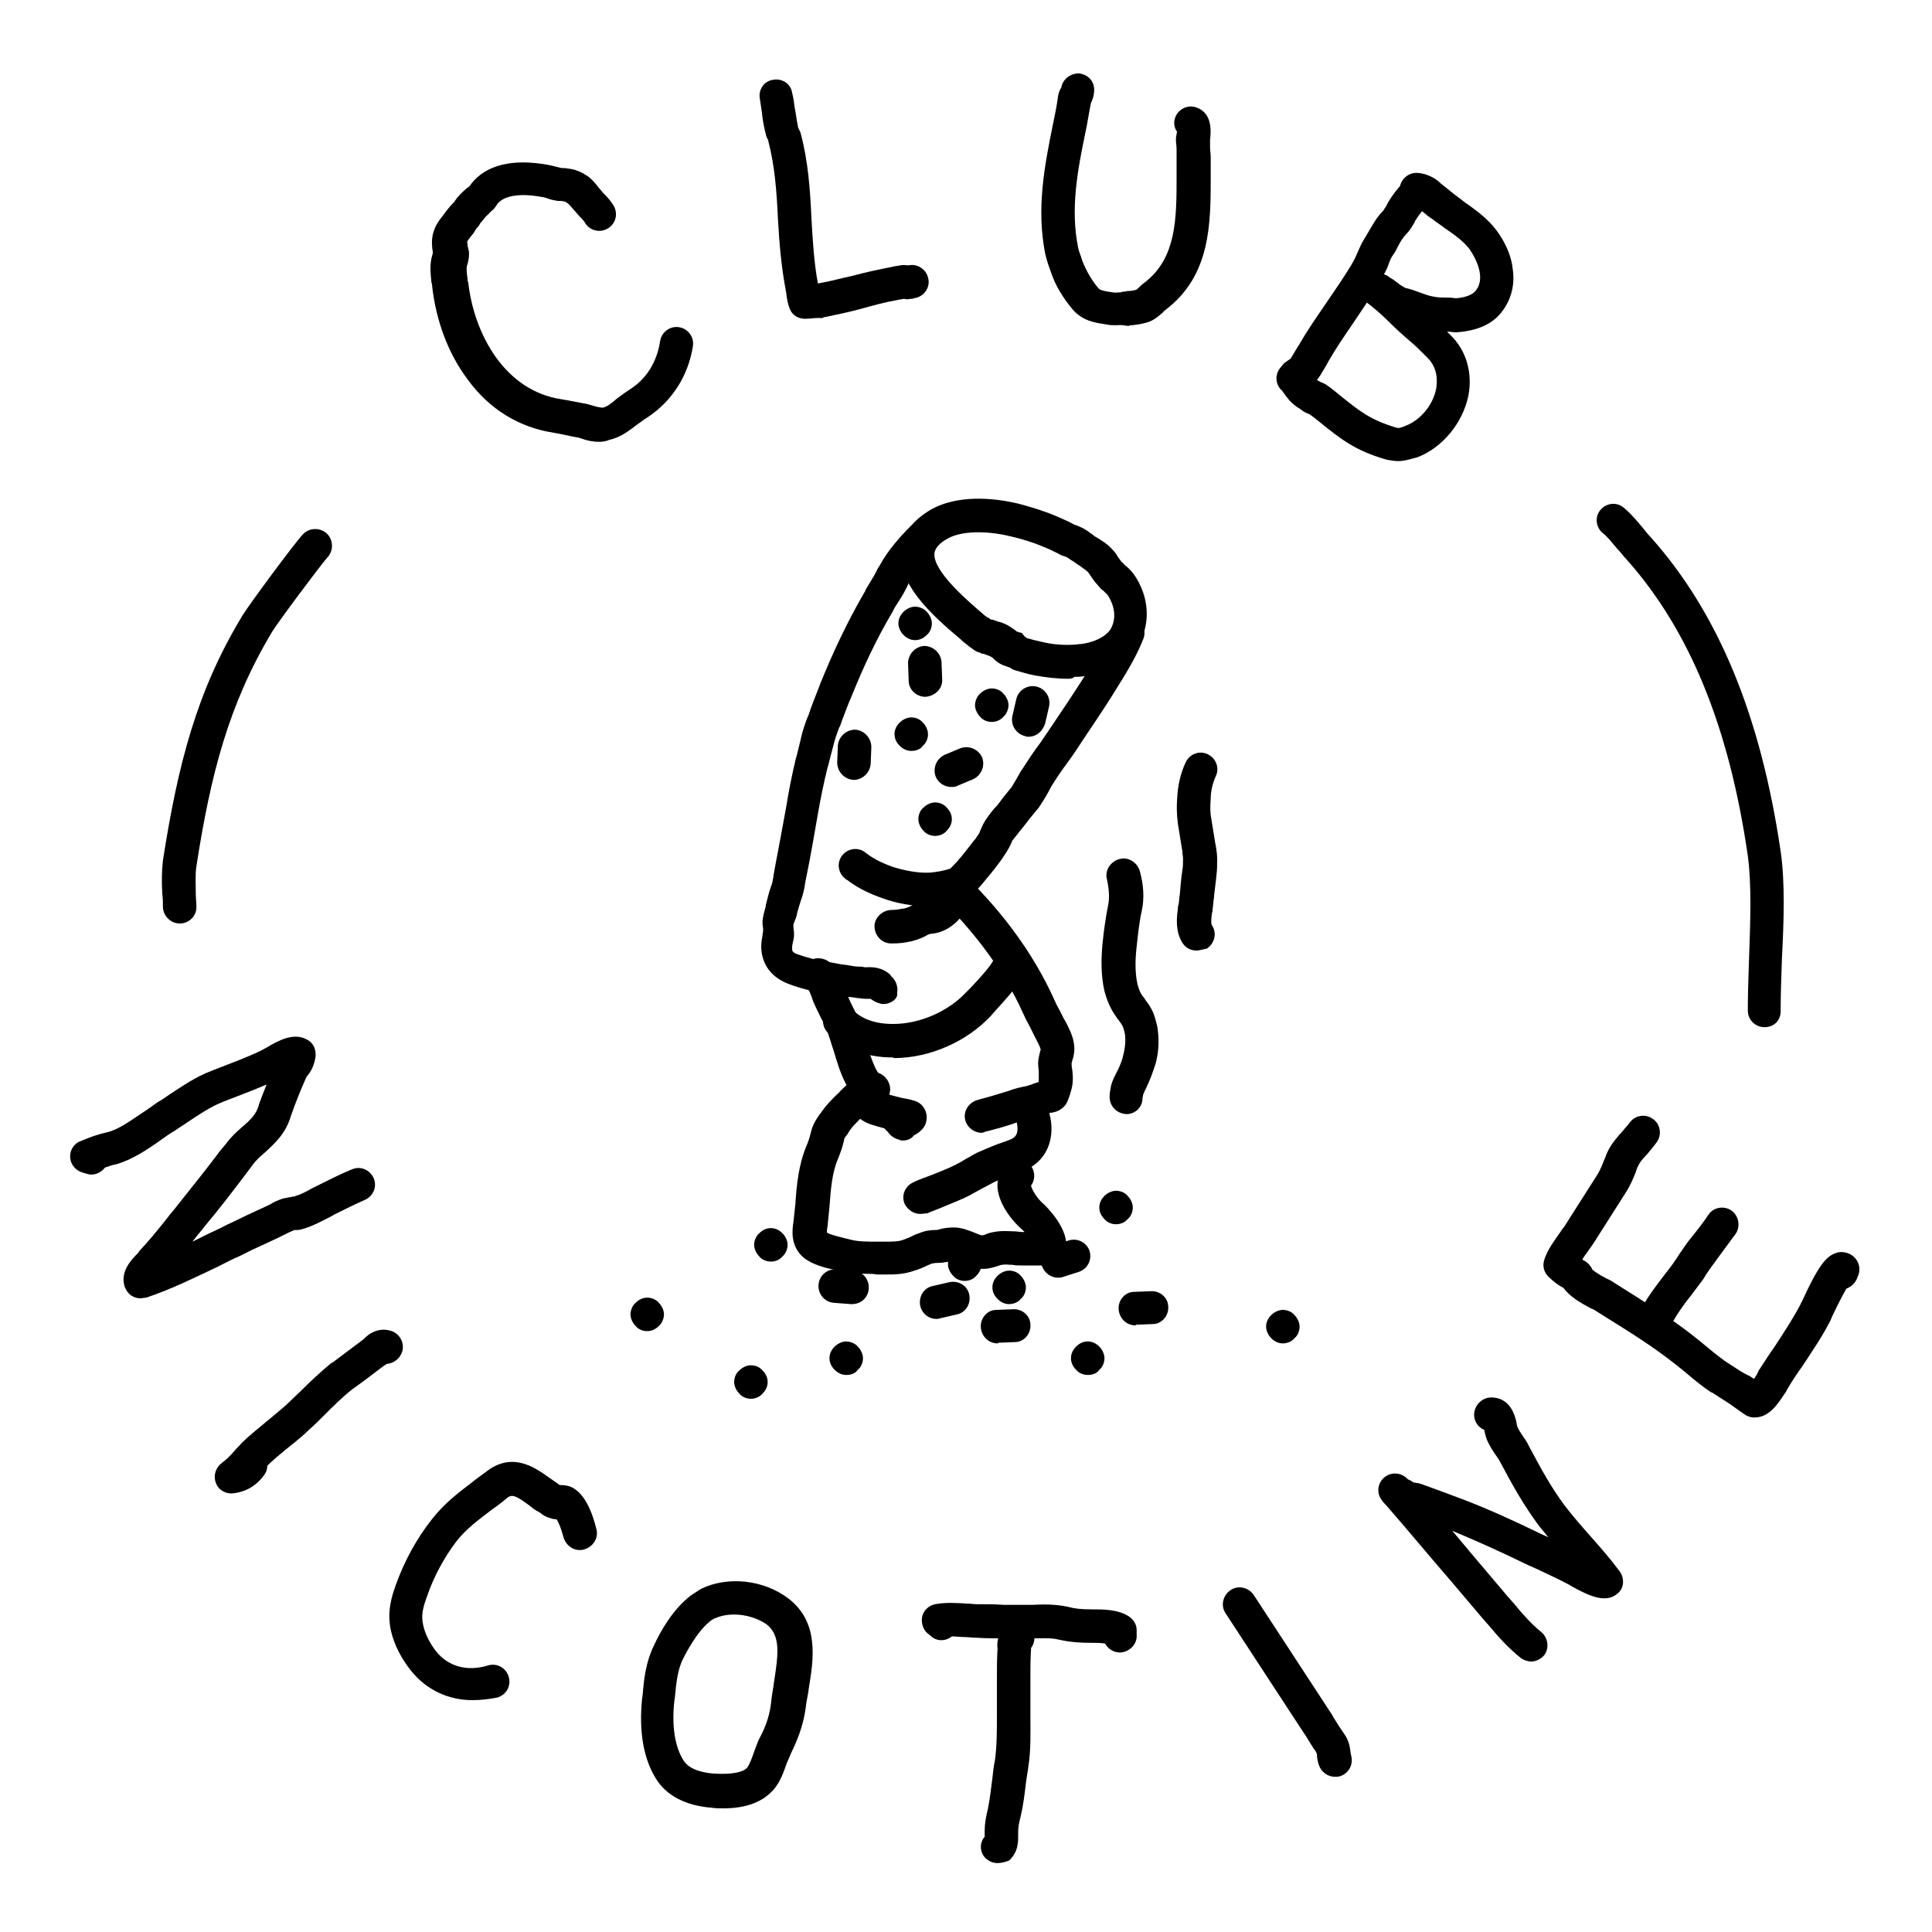 <svg version="1.1" id="ClubNicotine" xmlns="http://www.w3.org/2000/svg" xmlns:xlink="http://www.w3.org/1999/xlink" x="0px" y="0px" width="300px" height="300px" viewBox="-270 148.3 300 300" style="enable-background:new -270 148.3 300 300;" xml:space="preserve">
  <title><h1> <?php bloginfo( 'name' ); ?> </h1></title>
  <desc> <h2> <?php bloginfo( 'description' ); ?> </h2> </desc>
<g>
	<path class="st0" d="M-196.6,412.3c-3.8,0-7.2-1.6-9.6-4.6c-1.5-1.9-2.6-4-3.1-6.2c-0.6-2.8,0-5,0.8-7.2c1.3-3.6,3.2-7.1,5.5-10
		c2-2.6,4.3-4.3,6.4-5.9c0.6-0.5,1.3-1,2-1.5c4.1-3.3,7.7-0.7,9.8,0.8c0.4,0.3,0.9,0.6,1.3,0.9c0.1,0.1,0.3,0.2,0.4,0.3
		c0.4,0,1.1,0,1.8,0.3c1.7,0.8,3,2.9,3.9,6.5c0.4,1.4-0.5,2.8-1.9,3.2c-1.4,0.4-2.8-0.5-3.2-1.9c-0.4-1.5-0.8-2.4-1.1-2.8
		c-0.2,0-0.5,0-0.7-0.1c-0.9-0.2-1.5-0.6-1.8-0.9c-0.1,0-0.1-0.1-0.2-0.1c-0.6-0.3-1.1-0.7-1.6-1.1c-2.3-1.7-2.7-1.7-3.6-0.9
		c-0.7,0.6-1.4,1.1-2.1,1.6c-2.1,1.6-3.9,2.9-5.5,4.9c-1.9,2.5-3.5,5.4-4.6,8.6c-0.7,1.9-0.9,3-0.6,4.4c0.3,1.4,1,2.8,2,4.1
		c1.9,2.4,4.9,3.2,8.1,2.2c1.4-0.4,2.8,0.4,3.2,1.8c0.4,1.4-0.4,2.8-1.8,3.2C-193.9,412.1-195.2,412.3-196.6,412.3z"></path>
	<path class="st0" d="M-248.2,349.9c-0.4,0-0.8-0.1-1.2-0.3c-0.6-0.3-1.1-1-1.3-1.7c-0.6-2.3,1.2-4.1,2.2-5.1l0.1-0.2
		c1.5-1.6,2.9-3.3,4.4-5.2c0.5-0.7,1.1-1.3,1.6-2c2-2.5,4-5,5.9-7.5c0.5-0.7,1-1.3,1.6-2c0.8-1.1,1.7-1.9,2.5-2.6
		c1.3-1.1,2.2-2,2.6-3.4c0,0,0-0.1,0-0.1c0.4-1.1,0.8-2.1,1.2-3.1c-2.1,0.9-4.2,1.7-6.3,2.5l-0.5,0.2c-1.8,0.7-3.6,1.9-5.4,3.1
		c-0.7,0.5-1.4,0.9-2.1,1.4c-0.7,0.4-1.4,0.9-2.1,1.4c-2.1,1.5-4.5,3.1-7,3.8c-0.6,0.1-1.1,0.3-1.7,0.5c-0.6,0.8-1.7,1.3-2.7,1
		l-0.7-0.2c-1.1-0.3-1.9-1.2-2-2.3c-0.1-1.1,0.5-2.2,1.6-2.6c1.4-0.6,2.8-1.1,4.2-1.4c1.7-0.4,3.6-1.8,5.4-3
		c0.8-0.5,1.6-1.1,2.3-1.6c0.7-0.4,1.3-0.8,2-1.3c2-1.3,4-2.7,6.4-3.6l0.5-0.2c2.5-1,5.1-1.9,7.5-3.1c0.1-0.1,0.4-0.2,0.7-0.4
		c1.7-1,4.2-2.4,6.3-1.1c0.9,0.5,1.3,1.5,1.2,2.6c-0.2,1.2-0.6,2.2-1.4,3.1c-0.9,2-1.7,4-2.4,6c-0.8,2.8-2.5,4.3-4,5.7
		c-0.7,0.6-1.4,1.2-1.9,1.9c-0.5,0.7-1,1.3-1.5,2c-1.9,2.5-3.9,5.1-6,7.6c-0.5,0.7-1.1,1.3-1.6,2c-0.1,0.1-0.2,0.2-0.3,0.4
		c0.6-0.3,1.2-0.6,1.8-0.9c1.2-0.6,2.4-1.1,3.5-1.7l1.9-0.9c1.6-0.8,3.2-1.5,4.9-2.3c0.1-0.1,0.2-0.1,0.3-0.2
		c0.6-0.3,1.4-0.7,2.2-0.8c0.4-0.1,0.7-0.1,1-0.2c0.2,0,0.3,0,0.4-0.1c0.8-0.2,1.7-0.7,2.6-1.2c0.4-0.2,0.8-0.4,1.2-0.6
		c1.6-0.8,3.2-1.6,4.9-2.3c1.3-0.6,2.8,0,3.4,1.3c0.6,1.3,0,2.8-1.3,3.4c-1.6,0.7-3.2,1.5-4.8,2.3c-0.3,0.2-0.7,0.4-1.1,0.6
		c-1.2,0.6-2.5,1.3-4,1.7c-0.3,0.1-0.7,0.1-0.9,0.1c-0.2,0-0.3,0-0.4,0.1c-0.3,0.1-0.7,0.3-1.1,0.5c-0.1,0.1-0.3,0.1-0.4,0.2
		c-1.6,0.8-3.2,1.5-4.9,2.3l-1.8,0.9c-1.2,0.5-2.3,1.1-3.5,1.7c-3.6,1.7-7.2,3.5-11.1,4.8C-247.6,349.8-247.9,349.9-248.2,349.9z"></path>
	<path class="st0" d="M-234.1,380.2c-1.1,0-2.1-0.7-2.4-1.7c-0.4-1.1,0-2.3,0.9-3c0.8-0.6,1.3-1.1,2-1.9c0.3-0.4,0.7-0.7,1.1-1.2
		c1.2-1.2,2.5-2.2,3.8-3.3c1.1-0.9,2.2-1.8,3.2-2.7c0.7-0.7,1.5-1.4,2.2-2.1c1.5-1.5,3.1-3,4.8-4.4c0,0,0,0,0.1,0
		c1.6-1.2,3.2-2.4,4.8-3.6c1.1-1.2,2.6-1.8,4.1-1.4c1.4,0.3,2.3,1.7,2,3.1c-0.3,1.2-1.3,2-2.5,2.1c-0.1,0.1-0.2,0.2-0.3,0.2
		c-1.7,1.3-3.4,2.6-5.1,3.8c-1.5,1.2-2.9,2.6-4.3,4c-0.7,0.7-1.5,1.5-2.3,2.2c-1.1,1.1-2.3,2-3.4,2.9c-1.1,0.9-2.2,1.8-3.1,2.7
		c0,0.6-0.2,1.1-0.6,1.6c-1.6,2.1-3.6,2.6-4.9,2.7C-234.1,380.2-234.1,380.2-234.1,380.2z"></path>
	<path class="st0" d="M-157.7,429.1c-0.6,0-1.2,0-1.8-0.1c-4-0.3-7.1-1.9-8.7-4.6c-1.9-3.1-2.6-7.3-2.1-12.3l0.1-0.7
		c0.2-2.5,0.5-5,1.7-7.5c1.1-2.4,3-5.7,5.7-7.8c0.4-0.3,0.8-0.5,1.2-0.8c0.2-0.1,0.3-0.2,0.5-0.3c4.1-2,9.7-1.4,13.5,1.5
		c4.9,3.7,3.9,9.6,3.2,13.9c-0.1,0.9-0.3,1.7-0.4,2.4c-0.3,2.7-1,4.9-2.3,7.6c-0.2,0.4-0.4,1-0.7,1.6c-0.5,1.4-1,2.9-2,4.1
		C-151.5,428.1-154.1,429.1-157.7,429.1z M-156,399c-1.1,0-2.1,0.2-3,0.6c-0.1,0-0.2,0.1-0.2,0.1c-0.2,0.1-0.4,0.2-0.6,0.4
		c0,0,0,0,0,0c-2,1.6-3.7,4.9-4.2,5.9c-0.8,1.7-1,3.7-1.2,5.8l-0.1,0.7c-0.4,3.9,0.1,7,1.4,9.1c1,1.7,3.6,2,4.7,2.1
		c3.1,0.2,4.7-0.3,5.2-0.9c0.4-0.5,0.8-1.6,1.1-2.5c0.3-0.7,0.5-1.5,0.9-2.2c1.1-2.1,1.6-3.8,1.8-6c0.1-0.9,0.3-1.8,0.4-2.7
		c0.7-4.4,1-7.2-1.2-8.9C-152.3,399.6-154.2,399-156,399z"></path>
	<path class="st0" d="M-96.1,404.9c-1,0-1.9-0.6-2.3-1.4c-0.7-0.1-1.5-0.1-2-0.1l-0.2,0c-1.6,0-3.2-0.1-5-0.5
		c-1.1-0.3-2.6-0.2-4-0.2c-0.7,0-1.4,0-2.1,0l-2.5,0c-1.4,0-2.9,0-4.3-0.1c-0.6,0-1.2-0.1-1.8-0.1c-0.6,0-1.3-0.1-1.9-0.1
		c-1,0.8-2.4,0.8-3.3-0.1l-0.5-0.4c-0.7-0.6-1-1.7-0.8-2.6c0.2-0.9,1-1.7,2-1.9c1.6-0.3,3.3-0.2,4.9-0.1c0.6,0,1.1,0.1,1.5,0.1
		c1.4,0,2.9,0,4.3,0.1l2.5,0c0.6,0,1.2,0,1.9,0c1.7-0.1,3.7-0.1,5.5,0.3c1.1,0.3,2.1,0.4,3.7,0.4l0.2,0c1.6,0,3.9,0,5.6,1.1
		c0.7,0.5,1.2,1.2,1.2,2.1l0,0.8c0.1,1.4-1.1,2.6-2.5,2.7C-96,404.9-96.1,404.9-96.1,404.9z"></path>
	<path class="st0" d="M-115.1,437.6c-0.7,0-1.4-0.3-1.9-0.8c-0.9-0.9-0.9-2.4-0.1-3.3c0-0.1,0-0.2,0-0.3c0-0.2,0-0.4,0-0.6
		c0-1.2,0.2-2.1,0.4-3l0.1-0.4c0.3-1.6,0.5-3.1,0.7-4.8c0.1-0.9,0.2-1.9,0.4-2.8c0.3-2.2,0.3-4.6,0.3-7c0-1.1,0-2.2,0-3.2
		c0-0.8,0-1.7,0-2.5c0-1.5,0-3.1,0.1-4.6c-0.2-1.5,0.4-2.9,1.6-3.8c1.1-0.9,2.8-0.6,3.6,0.5c0.7,1,0.7,2.3,0,3.2c0,0.1,0,0.2,0,0.2
		c-0.1,1.4-0.1,2.9-0.1,4.5c0,0.9,0,1.8,0,2.7c0,1,0,2,0,3.1c0,2.6,0.1,5.2-0.3,7.8c-0.1,0.9-0.3,1.8-0.4,2.7
		c-0.2,1.7-0.4,3.4-0.8,5.1l-0.1,0.4c-0.2,0.8-0.3,1.4-0.3,2.1c0,0.1,0,0.2,0,0.4c0,0.9,0.1,2.6-1.4,4
		C-113.8,437.4-114.5,437.6-115.1,437.6z"></path>
	<path class="st0" d="M-62.7,424.2c-1.1,0-2.1-0.7-2.5-1.8c-0.2-0.6-0.3-1.2-0.3-1.5c0-0.1,0-0.3-0.1-0.4l0,0c0,0,0,0,0-0.1
		c-0.6-0.8-1.1-1.7-1.6-2.5c-0.3-0.4-0.5-0.8-0.8-1.2l-11.7-17.9c-0.8-1.2-0.4-2.8,0.8-3.6c1.2-0.8,2.8-0.4,3.6,0.8l11.7,17.9
		c0.3,0.4,0.5,0.8,0.8,1.3c0.5,0.8,1,1.6,1.5,2.3c0.8,1.1,0.9,2.1,1,2.8c0,0.3,0.1,0.4,0.1,0.6c0.4,1.4-0.4,2.8-1.7,3.2
		C-62.2,424.2-62.4,424.2-62.7,424.2z"></path>
	<path class="st0" d="M-32.2,406.3c-0.6,0-1.1-0.2-1.6-0.5c-2-1.6-3.6-3.4-5.1-5.2c-0.3-0.3-0.5-0.6-0.8-0.9c-1.7-2-3.3-3.9-5-5.9
		c-3.3-3.8-6.6-7.8-10-11.7c-0.3-0.3-0.6-0.6-0.9-1.1c-0.7-1.1-0.4-2.6,0.7-3.4c1.1-0.8,2.6-0.6,3.5,0.4c0,0,0,0,0,0
		c0.3,0.1,0.6,0.3,0.9,0.5c0.2,0,0.4,0.1,0.7,0.1c0.1,0,0.2,0.1,0.4,0.1c2.2,0.8,4.4,1.6,6.5,2.4c4.2,1.6,8.3,3.5,12,5.3
		c0.4,0.2,0.9,0.4,1.3,0.6c-0.5-0.7-1.1-1.3-1.6-2c-2.2-3-3.9-6-5.7-9.4c-0.2-0.4-0.5-0.9-0.8-1.3c-0.5-0.7-1-1.5-1.4-2.4
		c-0.2-0.5-0.3-1-0.4-1.4c0-0.1,0-0.2-0.1-0.2c-0.9-0.4-1.5-1.3-1.5-2.3c0-1.4,1.1-2.6,2.5-2.7c3.2-0.1,3.9,3,4.1,4
		c0,0.2,0.1,0.4,0.1,0.5c0.2,0.5,0.6,1.1,1,1.7c0.4,0.5,0.7,1.1,1,1.7c1.7,3.2,3.3,6.1,5.3,8.8c1.3,1.7,2.7,3.3,4.2,5
		c1.5,1.7,3,3.4,4.4,5.3c0.8,1.1,0.7,2.7-0.4,3.5c-1.9,1.6-4.7,0.1-7.1-1.2c-0.1-0.1-0.2-0.1-0.3-0.2c-1.5-0.8-3-1.5-4.5-2.2
		c-0.8-0.4-1.6-0.7-2.4-1.1c-4.1-2-7.7-3.6-11.3-5.1c1.3,1.5,2.5,3,3.7,4.4c1.7,2,3.3,3.9,5,5.9c0.3,0.3,0.5,0.6,0.8,0.9
		c1.4,1.7,2.7,3.2,4.3,4.5c1.1,0.9,1.3,2.5,0.5,3.6C-30.7,405.9-31.5,406.3-32.2,406.3z"></path>
	<path class="st0" d="M2.5,368.4c-0.3,0-0.5,0-0.8-0.1c-0.4-0.1-0.7-0.3-1-0.5c-0.7-0.5-1.4-1-2.1-1.5c-0.9-0.6-1.9-1.2-2.8-1.8
		c0,0,0,0-0.1,0c-1.5-1-2.8-2.1-4.1-3.2c-0.5-0.4-1-0.8-1.5-1.2c-3.4-2.7-7.1-5-10.8-7.3c-0.6-0.4-1.3-0.8-1.9-1.2
		c-0.1,0-0.2-0.1-0.3-0.1c-1.7-0.9-3.4-1.9-4.3-3.2c-0.8-0.4-1.6-1-2.4-1.8c-0.7-0.7-0.9-1.7-0.6-2.6c0.5-1.6,1.6-3,2.5-4.3
		c0.3-0.5,0.7-0.9,0.9-1.3l4.9-7.7c0.4-0.7,0.7-1.4,1-2.2c0.2-0.4,0.3-0.8,0.5-1.2c0.6-1.3,1.5-2.3,2.3-3.2c0.4-0.5,0.8-0.9,1.1-1.3
		c0.8-1.2,2.4-1.5,3.6-0.7c1.2,0.8,1.5,2.4,0.7,3.6c-0.5,0.7-1.1,1.4-1.6,2c-0.6,0.6-1.1,1.2-1.3,1.7c-0.2,0.3-0.3,0.7-0.4,1
		c-0.4,1-0.8,2-1.5,3.1l-4.9,7.7c-0.3,0.5-0.7,1-1.1,1.6c-0.3,0.4-0.6,0.8-0.8,1.2c0.7,0.3,1.3,0.9,1.6,1.6c0.3,0.2,0.9,0.7,2.3,1.4
		c0.3,0.1,0.4,0.2,0.6,0.3c0.6,0.4,1.3,0.8,1.9,1.2c3.8,2.4,7.7,4.8,11.3,7.7c0.5,0.4,1.1,0.9,1.6,1.3c1.2,1,2.4,2,3.7,2.8
		c0.9,0.6,1.8,1.2,2.8,1.7c0,0,0,0,0.1,0c0.3,0.2,0.5,0.4,0.8,0.5c0.1-0.2,0.2-0.4,0.3-0.5c0.2-0.3,0.3-0.6,0.4-0.8
		c0.8-1.2,1.6-2.5,2.4-3.6c1.5-2.3,2.9-4.4,4.1-6.7c0-0.1,0.1-0.2,0.2-0.4c2.6-5.7,3.8-7,5.2-7.5c0.7-0.3,1.5-0.2,2.2,0.1
		c1.2,0.6,1.8,1.9,1.4,3.2l-0.2,0.5c-0.3,0.8-0.9,1.4-1.7,1.7c-0.4,0.7-1.1,2-2.2,4.3c-0.1,0.3-0.2,0.4-0.2,0.5
		c-1.3,2.6-2.9,4.9-4.4,7.2c-0.8,1.1-1.6,2.3-2.3,3.5c-0.1,0.1-0.1,0.2-0.2,0.4C6.4,365.7,5,368.4,2.5,368.4z"></path>
	<path class="st0" d="M-13,355.6c-0.4,0-0.8-0.1-1.2-0.3c-1.3-0.7-1.8-2.2-1.1-3.5c1.1-2.1,2.5-3.9,3.8-5.6c0.6-0.8,1.2-1.5,1.7-2.3
		c0.3-0.4,0.5-0.8,0.8-1.2c0.5-0.7,1-1.5,1.6-2.2c0.8-1,1.7-2.1,2.7-3.6c0.8-1.2,2.5-1.4,3.6-0.6s1.4,2.5,0.6,3.6
		c-1.1,1.5-2,2.7-2.8,3.8c-0.4,0.6-0.9,1.2-1.3,1.8c-0.3,0.4-0.6,0.9-0.9,1.4c-0.6,0.8-1.2,1.6-1.8,2.4c-1.3,1.6-2.4,3.2-3.3,4.9
		C-11.2,355.1-12.1,355.6-13,355.6z"></path>
	<path class="st0" d="M-126.1,289c-2.2,0-4.6-0.4-6.8-1.2c-2-0.7-3.7-1.5-5.2-2.6c-0.2-0.2-0.5-0.3-0.7-0.5
		c-1.1-0.9-1.3-2.5-0.4-3.6c0.9-1.1,2.5-1.3,3.6-0.4c0.1,0.1,0.3,0.2,0.4,0.3c1.1,0.8,2.4,1.4,3.8,1.9c1.9,0.6,4,1,5.8,0.9
		c1.1-0.1,2.2-0.3,3.1-0.6c0.2-0.1,0.7-0.7,1-1l0.1-0.1c0.9-1,1.7-2.1,2.5-3.1c0.1-0.2,0.3-0.3,0.4-0.5c0.2-0.3,0.5-0.7,0.6-0.9
		c0-0.1,0.1-0.2,0.1-0.3c0.2-0.4,0.4-1,0.8-1.6c0.6-0.9,1.2-1.7,1.9-2.4c0.3-0.4,0.6-0.8,0.9-1.2l1.3-1.6c0.5-0.8,1-1.7,1.5-2.6
		c0,0,0.1-0.1,0.1-0.1c0.9-1.4,1.8-2.8,2.8-4.1c0.5-0.7,1-1.5,1.5-2.2c1.9-2.8,3.9-5.8,5.8-8.8c1.4-2.3,2.9-4.6,3.9-7.1
		c0.5-1.3,2-2,3.4-1.4c1.3,0.5,2,2,1.4,3.4c-1.1,2.8-2.8,5.5-4.3,7.9c-1.9,3.1-4,6.1-5.9,9c-0.5,0.8-1.1,1.6-1.6,2.3
		c-0.9,1.2-1.7,2.4-2.5,3.7c-0.5,1-1.1,2-1.7,2.9c-0.1,0.1-0.1,0.2-0.2,0.3l-1.4,1.7c-0.3,0.4-0.7,0.9-1,1.3c-0.6,0.7-1.1,1.4-1.6,2
		c-0.1,0.1-0.2,0.3-0.3,0.6c-0.1,0.1-0.1,0.3-0.2,0.4c-0.4,0.8-0.9,1.5-1.3,2.1c-0.1,0.1-0.2,0.3-0.3,0.4c-0.8,1.1-1.8,2.3-2.8,3.5
		l-0.1,0.1c-0.7,0.8-1.6,1.8-3,2.3c-1.4,0.5-3,0.8-4.7,0.9C-125.5,288.9-125.8,289-126.1,289z"></path>
	<path class="st0" d="M-132.8,304.2c-0.2,0-0.4,0-0.6-0.1c-0.5-0.1-1-0.4-1.4-0.7c0,0-0.1,0-0.1,0c-0.6,0-1.2,0-1.6-0.1l-0.2,0
		c-0.6-0.1-1.2-0.2-1.8-0.2c-0.4-0.1-0.8-0.1-1.3-0.2c-0.7-0.1-1.3-0.2-2-0.3c-0.2,0-0.4-0.1-0.5-0.1c-1.6-0.3-3.4-0.7-5.2-1.4
		c-2.7-1-4.2-3-4.3-5.7c0-0.7,0.1-1.3,0.2-1.8c0-0.3,0.1-0.6,0.1-0.8c0,0,0-0.1,0-0.2c0-0.3-0.1-0.6-0.1-1c0-0.9,0.3-1.7,0.4-2.2
		c0.1-0.2,0.1-0.3,0.1-0.5l0.1-0.4c0.2-0.8,0.4-1.6,0.7-2.5c0.2-0.4,0.3-1,0.4-1.6c0-0.3,0.1-0.5,0.1-0.7c0.7-3.7,1.4-7.4,1.9-10.2
		c0.4-2.5,0.9-5,1.5-7.5l0.1-0.3c0.3-1.2,0.6-2.5,0.9-3.7c0.3-1,0.6-1.9,1-2.8c0.1-0.3,0.2-0.6,0.3-0.9c0.5-1.4,1.1-2.8,1.5-3.9
		c1.9-4.7,4.1-9.4,6.7-13.9l0.3-0.5c0,0,0,0,0,0l0-0.1c0.4-0.7,0.8-1.3,1.2-2c0.2-0.3,0.3-0.6,0.5-0.9c0.1-0.3,0.3-0.6,0.5-0.9
		c1.3-2.4,3.3-4.6,4.7-6c1-1,2.7-1,3.7,0c1,1,1,2.7,0,3.7c-1.2,1.2-2.9,3-3.8,4.8c-0.1,0.2-0.2,0.5-0.3,0.7c-0.2,0.4-0.5,1-0.8,1.5
		c-0.4,0.6-0.8,1.3-1.2,1.9l-0.3,0.6c-2.5,4.2-4.6,8.7-6.4,13.2c-0.5,1.1-1,2.5-1.5,3.8c-0.1,0.3-0.2,0.7-0.4,1
		c-0.3,0.8-0.6,1.6-0.8,2.4c-0.3,1.1-0.6,2.3-0.9,3.5l-0.1,0.3c-0.6,2.4-1.1,4.9-1.5,7.2c-0.5,2.8-1.1,6.5-1.9,10.3
		c0,0.2-0.1,0.4-0.1,0.6c-0.1,0.7-0.3,1.6-0.6,2.4c-0.2,0.6-0.4,1.3-0.6,2l-0.1,0.5c-0.1,0.3-0.2,0.6-0.3,0.8
		c-0.1,0.2-0.1,0.4-0.2,0.5c0,0.1,0,0.2,0,0.3c0,0.3,0.1,0.8,0.1,1.3c0,0.5-0.1,0.9-0.2,1.3c-0.1,0.4-0.1,0.7-0.1,0.9
		c0,0.3,0,0.6,0.9,0.9c1.4,0.5,3,0.9,4.3,1.1c0.2,0,0.4,0.1,0.6,0.1c0.6,0.1,1.1,0.2,1.6,0.3c0.5,0.1,0.9,0.1,1.4,0.2
		c0.5,0.1,1.1,0.2,1.6,0.2c0.1,0,0.2,0,0.3,0c0.2,0,0.5,0.1,0.6,0.1c0.6,0,2.1-0.2,3.5,0.8c0.3,0.2,0.5,0.4,0.6,0.6
		c0.7,0.6,1.1,1.6,0.9,2.6C-130.5,303.3-131.6,304.2-132.8,304.2z"></path>
	<path class="st0" d="M-126.3,256.5c-1.4,0-2.6-1.1-2.6-2.5l-0.1-2.7c0-1.4,1.1-2.6,2.5-2.7c1.4,0,2.6,1.1,2.7,2.5l0.1,2.7
		C-123.6,255.2-124.8,256.4-126.3,256.5C-126.2,256.5-126.2,256.5-126.3,256.5z"></path>
	<path class="st0" d="M-128.5,264.9c-0.7,0-1.3-0.3-1.8-0.8c-0.5-0.5-0.8-1.1-0.8-1.8c0-0.7,0.3-1.3,0.8-1.8
		c0.5-0.5,1.2-0.8,1.8-0.8c0.7,0,1.4,0.3,1.8,0.8c0.5,0.5,0.8,1.2,0.8,1.8c0,0.7-0.3,1.4-0.8,1.8
		C-127.1,264.7-127.8,264.9-128.5,264.9z"></path>
	<path class="st0" d="M-124.8,278.1c-0.7,0-1.4-0.3-1.8-0.8c-0.5-0.5-0.8-1.2-0.8-1.8c0-0.7,0.3-1.4,0.8-1.8
		c0.5-0.5,1.2-0.8,1.8-0.8c0.7,0,1.4,0.3,1.8,0.8c0.5,0.5,0.8,1.1,0.8,1.8c0,0.7-0.3,1.3-0.8,1.8
		C-123.4,277.8-124.1,278.1-124.8,278.1z"></path>
	<path class="st0" d="M-127.9,247.7c-0.7,0-1.3-0.3-1.8-0.8c-0.5-0.5-0.8-1.2-0.8-1.8c0-0.7,0.3-1.3,0.8-1.8
		c0.5-0.5,1.2-0.8,1.8-0.8s1.4,0.3,1.8,0.8c0.5,0.5,0.8,1.2,0.8,1.8c0,0.7-0.3,1.4-0.8,1.8C-126.6,247.4-127.2,247.7-127.9,247.7z"></path>
	<path class="st0" d="M-116,260.4c-0.7,0-1.4-0.3-1.8-0.8c-0.5-0.5-0.8-1.2-0.8-1.8s0.3-1.4,0.8-1.8c0.5-0.5,1.2-0.8,1.8-0.8
		c0.7,0,1.4,0.3,1.8,0.8c0.5,0.5,0.8,1.2,0.8,1.8s-0.3,1.4-0.8,1.8C-114.6,260.1-115.3,260.4-116,260.4z"></path>
	<path class="st0" d="M-131.4,312.5c-4.2,0-7.7-1.4-10.1-3.9c-1-1-0.9-2.7,0.1-3.7c1-1,2.7-0.9,3.7,0.1c1.4,1.5,3.6,2.3,6.3,2.3
		c0,0,0.1,0,0.1,0c4.2,0,8.6-2,11.3-4.9l0.8-0.8c1.5-1.6,3.7-4,3.6-4.7c0-1.4,1.1-2.6,2.5-2.6c0,0,0,0,0.1,0c1.4,0,2.6,1.1,2.6,2.5
		c0.1,2.9-2.2,5.3-5,8.4l-0.7,0.8c-3.7,4-9.5,6.6-15.1,6.6C-131.3,312.5-131.3,312.5-131.4,312.5z"></path>
	<path class="st0" d="M-127.1,336.8c-1,0-1.9-0.6-2.4-1.5c-0.6-1.3,0-2.8,1.3-3.4c1-0.5,2-0.8,3-1.2c1.2-0.5,2.3-0.9,3.3-1.4
		c0.6-0.3,1.2-0.6,1.8-1c0.6-0.3,1.2-0.7,1.8-1c1.1-0.5,2.1-0.9,3.1-1.3c0.8-0.3,1.5-0.5,2.2-0.8c0.4-0.2,1.3-0.6,0.9-2.5l0-0.2
		c-0.1-0.6-0.3-1.2-0.2-2.1c0.1-1.4,1.3-2.5,2.7-2.4c1.4,0,2.5,1.2,2.5,2.6l0,0.3c0,0,0,0,0,0c0,0.1,0.1,0.3,0.1,0.6l0.1,0.3
		c0.7,3.6-0.7,6.8-3.9,8.2c-0.9,0.4-1.8,0.7-2.6,1c-0.9,0.3-1.8,0.6-2.5,1c-0.6,0.3-1.1,0.6-1.7,0.9c-0.7,0.4-1.3,0.7-2,1.1
		c-1.2,0.6-2.5,1.1-3.7,1.6c-0.9,0.4-1.8,0.7-2.7,1.1C-126.4,336.7-126.7,336.8-127.1,336.8z"></path>
	<path class="st0" d="M-117.6,324.2c-1.1,0-2.2-0.8-2.5-1.9c-0.4-1.4,0.5-2.8,1.9-3.2c1.5-0.4,3.2-0.9,4.8-1.4c1-0.4,2-0.6,3-0.8
		l0.2-0.1c0.2,0,0.4-0.1,0.6-0.2c0.3-0.1,0.6-0.2,0.9-0.3c0-0.4,0-0.9,0-1.4c0-0.5-0.1-1-0.1-1.5c0-0.7,0.2-1.3,0.3-1.8
		c0-0.1,0.1-0.2,0.1-0.3c-0.1-0.5-0.5-1.2-0.8-1.8c-0.1-0.2-0.2-0.4-0.3-0.6c-0.2-0.4-0.4-0.8-0.6-1.2c-0.4-0.7-0.8-1.5-1.1-2.2
		c-2.7-6-7-11.9-12.3-17.2c-1-1-1-2.6,0-3.7c1-1,2.6-1,3.7,0c5.8,5.7,10.4,12.1,13.4,18.7c0.3,0.7,0.6,1.3,1,2
		c0.2,0.4,0.4,0.8,0.6,1.2c0.1,0.2,0.2,0.3,0.3,0.5c0.5,1,1.2,2.3,1.3,3.7c0.1,0.9-0.1,1.7-0.3,2.3c0,0.1-0.1,0.3-0.1,0.4
		c0,0.3,0,0.6,0.1,1c0.1,0.9,0.2,2.1-0.2,3.3c0,0.1,0,0.2-0.1,0.2l0,0.2c-0.2,0.6-0.4,1.2-0.7,1.7c-0.9,1.2-2.2,1.3-2.6,1.3l0,0
		c-0.2,0-0.4,0.1-0.6,0.2c-0.3,0.1-0.8,0.3-1.3,0.4l-0.2,0.1c-0.9,0.2-1.6,0.4-2.4,0.6c-1.8,0.7-3.7,1.2-5.3,1.6
		C-117.2,324.1-117.4,324.2-117.6,324.2z"></path>
	<path class="st0" d="M-131.6,294.8c-1.4,0-2.5-1.1-2.6-2.5c-0.1-1.4,1.1-2.6,2.5-2.7c0.8,0,1.3-0.1,1.8-0.2l0.2,0
		c0.4-0.1,0.7-0.2,0.9-0.3c1.1-0.6,2.2-1,3.3-1c0,0,0.1,0,0.2-0.1c-0.5-0.6-0.7-1.5-0.5-2.3c0.2-0.8,0.8-1.5,1.6-1.8
		c1.2-0.5,2.5,0,3.2,1.1c0.1,0.1,0.1,0.3,0.2,0.4c0.6,1,0.9,2,0.8,3.1c-0.1,1.3-0.8,2.5-2,3.4c-1.1,0.9-2.3,1.3-3.4,1.4
		c-0.2,0-0.5,0.1-0.8,0.3c-0.9,0.5-1.7,0.7-2.4,0.9l-0.1,0C-129.5,294.7-130.4,294.8-131.6,294.8
		C-131.5,294.8-131.6,294.8-131.6,294.8z"></path>
	<path class="st0" d="M-122.3,270.5c-1,0-2-0.6-2.4-1.6c-0.5-1.3,0.1-2.8,1.4-3.4l2.4-1c1.3-0.5,2.8,0.1,3.4,1.4
		c0.5,1.3-0.1,2.8-1.4,3.4l-2.4,1C-121.6,270.5-122,270.5-122.3,270.5z"></path>
	<path class="st0" d="M-110.3,262.7c-0.2,0-0.4,0-0.5-0.1c-1.4-0.3-2.3-1.7-2-3.1l0.6-2.6c0.3-1.4,1.7-2.3,3.1-2
		c1.4,0.3,2.3,1.7,2,3.1l-0.6,2.6C-108.1,261.9-109.1,262.7-110.3,262.7z"></path>
	<path class="st0" d="M-137.4,269.4c0,0-0.1,0-0.1,0c-1.4-0.1-2.5-1.3-2.5-2.7l0.1-2.6c0.1-1.4,1.3-2.5,2.7-2.5
		c1.4,0.1,2.5,1.3,2.5,2.7l-0.1,2.6C-134.9,268.3-136.1,269.4-137.4,269.4z"></path>
	<path class="st0" d="M-129.8,325.4c-0.2,0-0.4,0-0.5-0.1c-0.8-0.2-1.4-0.6-1.8-1.2l-0.6-0.6c-0.4-0.1-0.7-0.2-1.1-0.3
		c-0.1,0-0.2-0.1-0.3-0.1c-0.8-0.2-1.9-0.6-2.7-1.4c-1.1-1.1-1.1-2.5-1.1-3.3c0-0.1,0-0.2,0-0.3c-0.1-0.3-0.3-0.6-0.5-1
		c-0.1-0.1-0.1-0.3-0.2-0.4c-0.9-1.7-1.4-3.4-1.9-5.1l-0.3-0.9c-0.3-1-0.6-1.9-0.9-2.7c-0.2-0.5-0.5-1.1-0.8-1.6
		c-0.5-1.1-1.1-2.1-1.5-3.4c-0.2-0.5-0.3-0.8-0.6-1.2c-0.1-0.1-0.2-0.3-0.3-0.4c-0.5-0.6-0.8-1.5-0.5-2.4c0.4-1.4,1.8-2.2,3.2-1.8
		c0.8,0.2,1.5,0.8,1.9,1.7c0.5,0.7,0.9,1.5,1.2,2.4c0.3,0.9,0.8,1.7,1.2,2.7c0.3,0.6,0.6,1.2,0.9,1.8c0.5,1.2,0.9,2.3,1.2,3.4
		l0.3,0.9c0.4,1.5,0.9,2.9,1.5,4.2c0.1,0.1,0.1,0.2,0.2,0.3c0.3,0.6,0.7,1.2,0.9,2c0.2,0.5,0.2,1,0.2,1.4c0,0,0,0,0,0
		c0.2,0.1,0.4,0.1,0.5,0.2c0.7,0.2,1.5,0.4,2.3,0.6c0.6,0.1,1.2,0.2,1.8,0.4c1.2,0.3,2,1.4,2,2.6c0,1.6-1.2,2.4-2,2.8
		C-128.4,325.1-129.1,325.4-129.8,325.4z"></path>
	<path class="st0" d="M-135.2,346.1c-1.3,0-2.7-0.1-4.1-0.4c-0.3-0.1-0.6-0.2-1-0.2c-1.5-0.3-3.5-0.8-4.9-1.9
		c-2.1-1.8-1.8-4.3-1.6-5.5c0.1-0.9,0.2-1.8,0.3-2.8c0.2-3,0.5-6.1,1.7-9c0.3-0.7,0.5-1.3,0.7-2.1l0.1-0.4c0.3-1.1,0.9-1.9,1.3-2.5
		c0.1-0.1,0.2-0.2,0.3-0.4c0.7-1,1.5-1.8,2.3-2.6c0.2-0.2,0.4-0.3,0.5-0.5l0.1-0.1c1.1-1.1,2.7-2.6,4.8-2.9c1.4-0.2,2.7,0.9,2.9,2.3
		c0.2,1.4-0.9,2.7-2.3,2.9c-0.4,0.1-1.3,1-1.7,1.4l-0.1,0.1c-0.2,0.2-0.4,0.4-0.6,0.6c-0.6,0.6-1.2,1.2-1.6,1.8
		c-0.1,0.2-0.2,0.3-0.3,0.5c-0.3,0.4-0.5,0.6-0.5,0.8l-0.1,0.4c-0.2,0.9-0.5,1.7-0.9,2.7c-0.9,2.1-1.1,4.7-1.3,7.4
		c-0.1,1-0.2,2-0.3,3c-0.1,0.5-0.1,0.8-0.1,1c0.5,0.3,1.7,0.6,2.5,0.8c0.4,0.1,0.8,0.2,1.2,0.3c1.2,0.3,2.5,0.3,4,0.3
		c0.3,0,0.6,0,0.8,0c0.2,0,0.5,0,0.7,0c1.1,0,1.9,0,2.7-0.3c0.5-0.2,1.1-0.4,1.6-0.7c0.2-0.1,0.5-0.2,0.8-0.3
		c0.9-0.4,1.8-0.5,2.4-0.5c0.2,0,0.5,0,0.7-0.1c0.2,0,0.3-0.1,0.4-0.1c0.5-0.1,1.1-0.2,1.9-0.2c1.3,0,2.4,0.5,3.2,0.8
		c0.5,0.2,1.1,0.5,1.3,0.4c0.2,0,0.4-0.1,0.6-0.2c0.5-0.2,1.1-0.3,1.8-0.4c0.9-0.1,1.8,0,2.5,0c0.4,0,0.8,0.1,1.2,0.1c0,0,0,0,0,0
		c0.1,0,0.3,0,0.4,0c-0.1-0.1-0.2-0.2-0.3-0.3c-1.2-1-3.6-3.6-3.9-6.5c-0.1-1.4,0.3-2.7,1.1-3.7c0.9-1.1,2.6-1.2,3.7-0.2
		c1,0.9,1.2,2.4,0.4,3.5c0.1,0.6,1,2.1,2,2.9c0,0,4.3,4,3.3,7.2c-0.4,1.4-1.7,2.2-3.2,2.3c-0.8,0-1.6,0-2.3,0c-0.4,0-0.8,0-1.1,0
		c0,0,0,0,0,0c-0.6,0-1.1,0-1.6-0.1c-0.6,0-1.1-0.1-1.6,0c-0.2,0-0.4,0.1-0.7,0.2c-0.3,0.1-0.7,0.2-1.1,0.3
		c-1.8,0.4-3.3-0.2-4.4-0.7c-0.5-0.2-1-0.4-1.3-0.4c-0.2,0-0.3,0-0.7,0.1c-0.2,0-0.4,0.1-0.7,0.1c-0.4,0.1-0.8,0.1-1.2,0.1
		c-0.4,0-0.6,0.1-0.8,0.1c-0.2,0.1-0.5,0.2-0.7,0.3c-0.6,0.3-1.3,0.6-2,0.8c-1.7,0.6-3.1,0.6-4.4,0.6c-0.2,0-0.4,0-0.7,0
		c-0.3,0-0.5,0-0.8,0C-134.3,346.1-134.7,346.1-135.2,346.1z"></path>
	<path class="st0" d="M-104.1,253.7c-1.7,0-3.4-0.2-5.1-0.5c-1.1-0.2-2.1-0.5-3.1-0.8c-0.4-0.1-0.7-0.3-1-0.5c0,0,0,0-0.1,0
		c-0.1,0-0.1,0-0.2-0.1c-0.4-0.1-1-0.3-1.5-0.7c-0.2-0.1-0.4-0.3-0.6-0.5c-0.1-0.1-0.3-0.3-0.4-0.3c-0.1-0.1-0.4-0.2-0.7-0.3
		c-0.2-0.1-0.5-0.2-0.7-0.2c-0.1,0-0.1,0-0.2-0.1c-0.3-0.1-0.7-0.2-1.1-0.5c-0.3-0.2-0.5-0.4-0.7-0.5l-0.1-0.1
		c-0.4-0.3-0.8-0.6-1.2-1c-4.8-4-9.8-8.7-9.3-13.8c0.2-2.6,1.8-4.7,4.7-6.4c3.2-1.8,8-2.2,13.5-0.9c1.9,0.5,3.9,1.1,5.8,1.9
		c0.9,0.4,1.9,0.8,2.8,1.3c0.1,0.1,0.3,0.1,0.5,0.2c0.5,0.2,1,0.4,1.6,0.8c0.1,0.1,0.3,0.2,0.4,0.3c0.3,0.2,0.6,0.4,0.8,0.6l0.2,0.1
		c0.8,0.5,1.7,1,2.5,1.9c0.4,0.4,0.7,0.8,0.9,1.2c0.2,0.3,0.4,0.5,0.5,0.7c0.1,0.1,0.3,0.2,0.4,0.4c0.2,0.2,0.5,0.4,0.8,0.7
		c0.9,0.9,1.5,2,1.8,2.7c1.2,2.6,1.3,5.5,0.2,8.1c-1.3,3.1-4.8,5.4-9,5.9c-0.5,0.1-1,0.1-1.5,0.1
		C-103.3,253.6-103.7,253.7-104.1,253.7z M-110.5,247.4c0.7,0.2,1.5,0.4,2.4,0.6c1.7,0.4,3.3,0.5,4.9,0.4c0.4,0,0.7-0.1,1.1-0.1
		c2.3-0.3,4.3-1.4,4.8-2.8c0.5-1.2,0.4-2.6-0.2-3.9c-0.3-0.6-0.5-1-0.8-1.2c-0.1-0.1-0.2-0.2-0.4-0.4c-0.3-0.2-0.5-0.4-0.8-0.8
		c-0.5-0.5-0.8-1-1.1-1.4c-0.2-0.3-0.3-0.5-0.5-0.7c-0.3-0.3-0.8-0.6-1.3-1l-0.2-0.1c-0.4-0.3-0.8-0.6-1.2-0.8
		c-0.1-0.1-0.3-0.2-0.4-0.3c-0.1,0-0.3-0.2-0.5-0.2c-0.3-0.1-0.6-0.2-0.9-0.4c-0.8-0.4-1.6-0.8-2.4-1.1c-1.6-0.7-3.3-1.2-5-1.6l0,0
		c-4.1-1-7.8-0.8-9.8,0.3c-1.3,0.7-2,1.5-2.1,2.3c-0.3,2.8,5.4,7.6,7.5,9.4c0.3,0.3,0.6,0.5,1,0.7c0.1,0.1,0.2,0.2,0.3,0.2
		c0,0,0.1,0,0.1,0c0.1,0,0.3,0.1,0.4,0.1c0.1,0.1,0.3,0.1,0.5,0.2c0.5,0.1,1,0.3,1.6,0.6c0.5,0.3,0.9,0.6,1.2,0.8
		c0.1,0.1,0.2,0.2,0.3,0.2c0.1,0,0.2,0.1,0.3,0.1c0.1,0,0.3,0.1,0.4,0.1C-111,247.1-110.7,247.3-110.5,247.4
		C-110.5,247.4-110.5,247.4-110.5,247.4z"></path>
	<path class="st0" d="M-95.1,321.3C-95.1,321.3-95.2,321.3-95.1,321.3c-1.5-0.1-2.6-1.2-2.6-2.7c0-0.5,0.1-1.1,0.2-1.6
		c0.2-0.9,0.6-1.6,0.9-2.2c0.1-0.2,0.2-0.4,0.3-0.6c0.3-0.7,0.6-1.4,0.7-2c0.3-1.1,0.4-2.2,0.3-3.2c-0.1-0.5-0.2-1-0.4-1.4
		c-0.1-0.2-0.3-0.5-0.6-0.9c-0.1-0.1-0.2-0.2-0.3-0.4c-0.9-1.2-1.5-2.6-1.9-4.1c-0.6-2.6-0.5-5.3-0.3-7.4c0.2-2,0.5-4.1,0.9-6.1
		c0.2-1.1,0.1-2.4-0.2-3.8c-0.4-1.4,0.5-2.8,1.9-3.2c1.4-0.4,2.8,0.5,3.2,1.9c0.6,2.2,0.7,4.2,0.3,6.1c-0.4,1.8-0.6,3.7-0.8,5.6
		c-0.2,1.7-0.3,3.8,0.1,5.7c0.2,0.9,0.5,1.6,1,2.2c0.1,0.1,0.2,0.2,0.2,0.3c0.4,0.5,0.9,1.2,1.3,2.1c0.3,0.9,0.6,1.8,0.7,2.8
		c0.2,1.7,0.1,3.5-0.4,5.2c-0.3,0.9-0.6,1.8-1,2.7c-0.1,0.3-0.3,0.6-0.4,0.9c-0.2,0.4-0.4,0.8-0.5,1.1c0,0.2-0.1,0.4-0.1,0.6
		C-92.6,320.2-93.7,321.3-95.1,321.3z"></path>
	<path class="st0" d="M-113.3,350.8c-0.7,0-1.3-0.3-1.8-0.8c-0.5-0.5-0.8-1.1-0.8-1.8c0-0.7,0.3-1.3,0.8-1.8
		c0.5-0.5,1.2-0.8,1.8-0.8c0.7,0,1.4,0.3,1.8,0.8c0.5,0.5,0.8,1.2,0.8,1.8c0,0.7-0.3,1.4-0.8,1.8
		C-111.9,350.5-112.6,350.8-113.3,350.8z"></path>
	<path class="st0" d="M-138.6,361.8c-0.7,0-1.3-0.3-1.8-0.8c-0.5-0.5-0.8-1.1-0.8-1.8c0-0.7,0.3-1.3,0.8-1.8
		c0.5-0.5,1.2-0.8,1.8-0.8s1.4,0.3,1.8,0.8c0.5,0.5,0.8,1.2,0.8,1.8c0,0.7-0.3,1.4-0.8,1.8C-137.2,361.6-137.9,361.8-138.6,361.8z"></path>
	<path class="st0" d="M-101.1,361.8c-0.7,0-1.4-0.3-1.8-0.8c-0.5-0.5-0.8-1.1-0.8-1.8c0-0.7,0.3-1.3,0.8-1.8
		c0.5-0.5,1.1-0.8,1.8-0.8c0.7,0,1.3,0.3,1.8,0.8c0.5,0.5,0.8,1.2,0.8,1.8c0,0.7-0.3,1.4-0.8,1.8
		C-99.7,361.6-100.4,361.8-101.1,361.8z"></path>
	<path class="st0" d="M-150.3,344.2c-0.7,0-1.4-0.3-1.8-0.8c-0.5-0.5-0.8-1.2-0.8-1.8s0.3-1.4,0.8-1.8c0.5-0.5,1.1-0.8,1.8-0.8
		c0.7,0,1.3,0.3,1.8,0.8c0.5,0.5,0.8,1.2,0.8,1.8s-0.3,1.4-0.8,1.8C-149,344-149.7,344.2-150.3,344.2z"></path>
	<path class="st0" d="M-96.7,338.4c-0.7,0-1.4-0.3-1.8-0.8c-0.5-0.5-0.8-1.1-0.8-1.8c0-0.7,0.3-1.3,0.8-1.8c0.5-0.5,1.2-0.8,1.8-0.8
		c0.7,0,1.4,0.3,1.8,0.8c0.5,0.5,0.8,1.2,0.8,1.8c0,0.7-0.3,1.4-0.8,1.8C-95.3,338.1-96,338.4-96.7,338.4z"></path>
	<path class="st0" d="M-120.2,347.2c-0.7,0-1.4-0.3-1.8-0.8c-0.5-0.5-0.8-1.2-0.8-1.8c0-0.7,0.3-1.4,0.8-1.8
		c0.5-0.5,1.1-0.8,1.8-0.8c0.7,0,1.3,0.3,1.8,0.8c0.5,0.5,0.8,1.1,0.8,1.8c0,0.7-0.3,1.3-0.8,1.8
		C-118.8,346.9-119.5,347.2-120.2,347.2z"></path>
	<path class="st0" d="M-169.5,355c-0.7,0-1.4-0.3-1.8-0.8c-0.5-0.5-0.8-1.2-0.8-1.8s0.3-1.4,0.8-1.8c0.5-0.5,1.1-0.8,1.8-0.8
		c0.7,0,1.4,0.3,1.8,0.8c0.5,0.5,0.8,1.2,0.8,1.8s-0.3,1.4-0.8,1.8C-168.2,354.7-168.8,355-169.5,355z"></path>
	<path class="st0" d="M-70.8,356.9c-0.7,0-1.3-0.3-1.8-0.8c-0.5-0.5-0.8-1.2-0.8-1.8c0-0.7,0.3-1.3,0.8-1.8c0.5-0.5,1.2-0.8,1.8-0.8
		c0.7,0,1.4,0.3,1.8,0.8c0.5,0.5,0.8,1.2,0.8,1.8c0,0.7-0.3,1.4-0.8,1.8C-69.4,356.6-70.1,356.9-70.8,356.9z"></path>
	<path class="st0" d="M-153.4,365.5c-0.7,0-1.4-0.3-1.8-0.8c-0.5-0.5-0.8-1.2-0.8-1.8c0-0.7,0.3-1.4,0.8-1.8
		c0.5-0.5,1.2-0.8,1.8-0.8c0.7,0,1.4,0.3,1.8,0.8c0.5,0.5,0.8,1.1,0.8,1.8c0,0.7-0.3,1.3-0.8,1.8
		C-152,365.2-152.7,365.5-153.4,365.5z"></path>
	<path class="st0" d="M-115.1,356.9c-1.4,0-2.5-1.1-2.6-2.5c-0.1-1.4,1-2.7,2.4-2.7l2.6-0.1c1.4-0.1,2.7,1,2.7,2.4
		c0.1,1.4-1,2.7-2.4,2.7l-2.6,0.1C-115,356.9-115,356.9-115.1,356.9z"></path>
	<path class="st0" d="M-105.7,346.7c-1.1,0-2.1-0.7-2.5-1.8c-0.4-1.4,0.4-2.8,1.7-3.2l2.5-0.8c1.4-0.4,2.8,0.4,3.2,1.7
		c0.4,1.4-0.4,2.8-1.7,3.2l-2.5,0.8C-105.2,346.7-105.5,346.7-105.7,346.7z"></path>
	<path class="st0" d="M-124.6,353.1c-1.2,0-2.2-0.8-2.5-2c-0.3-1.4,0.5-2.8,1.9-3.1l2.6-0.6c1.4-0.3,2.8,0.5,3.1,1.9
		c0.3,1.4-0.5,2.8-1.9,3.1l-2.6,0.6C-124.2,353.1-124.4,353.1-124.6,353.1z"></path>
	<path class="st0" d="M-137.7,350.8c-0.1,0-0.1,0-0.2,0l-2.6-0.2c-1.4-0.1-2.5-1.3-2.4-2.8c0.1-1.4,1.3-2.5,2.8-2.4l2.6,0.2
		c1.4,0.1,2.5,1.3,2.4,2.8C-135.2,349.8-136.3,350.8-137.7,350.8z"></path>
	<path class="st0" d="M-93.7,354.1c-1.4,0-2.5-1.1-2.6-2.5c-0.1-1.4,1-2.7,2.4-2.7l2.6-0.1c1.4-0.1,2.7,1,2.7,2.4
		c0.1,1.4-1,2.7-2.4,2.7l-2.6,0.1C-93.6,354-93.6,354.1-93.7,354.1z"></path>
	<path class="st0" d="M-84.2,295.9c-0.9,0-1.7-0.4-2.2-1.2c-1.1-1.8-0.9-3.8-0.7-5.3c0-0.2,0-0.4,0.1-0.6c0.1-0.5,0.1-1.1,0.2-1.6
		c0.1-1.2,0.2-2.5,0.4-3.8c0.1-0.5,0.1-1,0.1-1.8c0-0.3-0.1-0.7-0.1-1.1c0-0.2-0.1-0.4-0.1-0.6l-0.6-3.7c-0.2-1.5-0.2-2.9-0.1-4.1
		c0.1-1.8,0.5-3.7,1.3-5.4c0.6-1.3,2.1-1.9,3.4-1.3c1.3,0.6,1.9,2.1,1.3,3.4c-0.5,1.1-0.8,2.3-0.8,3.5c-0.1,1.3-0.1,2.2,0.1,3.2
		l0.6,3.7c0,0.2,0.1,0.3,0.1,0.5c0.1,0.6,0.2,1.3,0.2,2c0,0.9,0,1.7-0.1,2.4c-0.1,1.2-0.3,2.4-0.4,3.6c-0.1,0.6-0.1,1.1-0.2,1.7
		c0,0.2,0,0.4-0.1,0.7c-0.1,0.5-0.2,1.7,0,1.9c0.8,1.2,0.4,2.8-0.8,3.6C-83.2,295.7-83.7,295.9-84.2,295.9z"></path>
	<path class="st0" d="M-177,216.9c-1,0-1.9-0.2-2.7-0.5c-0.3-0.1-0.6-0.2-0.8-0.2c-1.1-0.2-2.3-0.5-3.5-0.7
		c-5.3-0.8-10-3.6-13.4-8.3c-3-4-4.9-9.1-5.5-14.5c0-0.2,0-0.3-0.1-0.5c-0.1-1.1-0.3-2.4,0-3.8c0.1-0.3,0.1-0.5,0.2-0.7c0,0,0,0,0,0
		c0-0.1,0-0.1,0-0.2c0-0.3-0.1-0.6-0.1-0.9c-0.2-2.2,0.7-3.6,1.5-4.6c0.2-0.3,0.4-0.5,0.6-0.8c0.3-0.4,0.7-0.9,1.1-1.3
		c0.2-0.2,0.3-0.3,0.4-0.5c0.4-0.6,1-1.2,1.7-1.8l0.1-0.1c0.1,0,0.1-0.1,0.2-0.1c0,0,0.1-0.1,0.2-0.2c0.1-0.1,0.2-0.2,0.3-0.4
		c2.3-2.9,6.4-3.9,11.9-2.9c0.5,0.1,0.9,0.2,1.3,0.3c0.4,0.1,0.7,0.2,1,0.2c0.1,0,0.2,0,0.3,0c0.5,0.1,1.2,0.1,1.9,0.4
		c0.6,0.2,1.1,0.5,1.4,0.7c0.7,0.4,1.2,1,1.7,1.6c0.2,0.3,0.6,0.7,0.9,1.1c0.5,0.5,1.1,1.1,1.6,1.9c0.8,1.2,0.5,2.8-0.7,3.6
		c-1.2,0.8-2.8,0.5-3.6-0.7c-0.2-0.4-0.6-0.8-1-1.2c-0.4-0.5-0.9-1-1.4-1.6c-0.1-0.1-0.2-0.2-0.3-0.3c-0.1-0.1-0.3-0.2-0.5-0.3
		c-0.1,0-0.4-0.1-0.7-0.1c-0.1,0-0.3,0-0.4,0c-0.6-0.1-1.1-0.2-1.6-0.4c-0.3-0.1-0.6-0.2-0.8-0.2c-2-0.4-5.6-0.7-7,1.1
		c0,0.1-0.1,0.1-0.1,0.2c-0.2,0.2-0.3,0.5-0.6,0.7c-0.2,0.2-0.5,0.4-0.6,0.6l-0.1,0.1c-0.3,0.2-0.6,0.6-0.9,1
		c-0.2,0.2-0.4,0.4-0.5,0.7c-0.3,0.3-0.6,0.7-0.8,1.1c-0.2,0.3-0.5,0.6-0.7,0.9c-0.4,0.5-0.4,0.5-0.3,0.9c0,0.2,0,0.4,0.1,0.6
		c0,0.1,0,0.3,0.1,0.4c0.1,1-0.1,1.7-0.2,2.1c0,0.1-0.1,0.2-0.1,0.3c-0.1,0.5,0,1.3,0.1,2c0,0.2,0,0.4,0.1,0.5
		c0.9,8.1,5.7,16.9,14.5,18.2c1.3,0.2,2.6,0.5,3.8,0.7c0.4,0.1,0.8,0.2,1.1,0.3c0.6,0.2,1.2,0.3,1.5,0.3c0.7-0.1,1.6-0.9,2.3-1.5
		l0.3-0.2c0.5-0.4,1.1-0.8,1.7-1.2c2.5-1.6,4.1-4.2,4.6-7.4c0.2-1.4,1.5-2.4,2.9-2.2c1.4,0.2,2.4,1.5,2.2,2.9
		c-0.7,4.6-3.2,8.5-6.9,11c-0.5,0.3-0.9,0.6-1.3,0.9l-0.3,0.2c-1.2,0.9-2.6,2.1-4.5,2.5C-176.1,216.9-176.6,216.9-177,216.9z"></path>
	<path class="st0" d="M-145,197.8c-1,0-1.9-0.5-2.3-1.4c-0.4-0.9-0.5-1.7-0.6-2.5c0-0.2-0.1-0.4-0.1-0.6c-0.7-3.7-1-7.4-1.2-11
		c-0.2-4.3-0.5-8.3-1.5-12.1c0,0,0,0,0-0.1c-0.1-0.2-0.3-0.5-0.4-1c-0.3-1.2-0.5-2.3-0.6-3.4c-0.1-0.7-0.2-1.4-0.3-2
		c-0.3-1.4,0.6-2.8,2-3c1.4-0.3,2.8,0.6,3,2c0.2,0.8,0.3,1.5,0.4,2.3c0.2,1,0.3,2,0.5,2.9c0,0,0,0,0,0.1c0.1,0.2,0.2,0.5,0.4,0.9
		c1.2,4.4,1.5,8.9,1.7,13.3c0.2,3.5,0.4,6.9,1,10.1c0,0,0.1,0,0.1,0c1.8-0.3,3.5-0.8,5.4-1.2c1.8-0.5,3.7-0.9,5.7-1.3
		c0.2,0,0.3-0.1,0.5-0.1c0.3-0.1,0.7-0.1,1.1-0.2c0.5-0.1,0.9,0,1.2,0c0,0,0,0,0,0c0,0,0,0,0.1,0c1.3-0.3,2.7,0.6,3,1.9
		c0.4,1.3-0.4,2.7-1.7,3.1c-0.3,0.1-0.5,0.1-0.8,0.2c-0.1,0-0.1,0-0.2,0c-0.4,0.1-0.7,0.1-1,0c-0.2,0-0.4,0.1-0.6,0.1
		c-0.2,0-0.4,0.1-0.5,0.1c-1.8,0.3-3.6,0.8-5.4,1.3c-1.8,0.5-3.7,0.9-5.6,1.3c-0.2,0-0.5,0.1-0.7,0.2
		C-143.2,197.6-144.1,197.8-145,197.8C-144.9,197.8-145,197.8-145,197.8z"></path>
	<path class="st0" d="M-96.8,198.8c-0.4,0-0.8,0-1.3-0.1c-0.2,0-0.4-0.1-0.6-0.1c-1.3-0.2-3.2-0.5-4.7-2.2c-1.5-1.8-2.7-3.7-3.4-5.8
		l-0.1-0.3c-0.3-0.8-0.6-1.7-0.8-2.6c-1.4-7-0.1-13.7,1.2-20.1c0.3-1.4,0.6-2.9,0.8-4.4c0.1-0.6,0.3-1,0.5-1.3
		c0.2-1.3,1.4-2.2,2.7-2.2c1.3,0.1,2.4,1.1,2.4,2.5c0,1-0.3,1.7-0.5,2.1c-0.3,1.4-0.5,2.9-0.8,4.3c-1.3,6.2-2.4,12.1-1.2,18.1
		c0.1,0.6,0.4,1.2,0.6,1.9l0.1,0.3c0.6,1.5,1.4,2.9,2.5,4.2c0.2,0.2,0.4,0.3,1.5,0.5c0.2,0,0.5,0.1,0.8,0.1c0.3,0.1,0.4,0,1,0
		c0.1,0,0.2,0,0.4-0.1c0.2,0,0.4,0,0.7-0.1c0.5,0,1.1-0.1,1.4-0.2c0.1,0,0.4-0.3,0.6-0.5c0.2-0.2,0.4-0.4,0.7-0.6c5-3.8,5-10,5-16.5
		c0-1.1,0-2.2,0-3.2c0-0.3,0-0.7,0-1c0-0.5-0.1-1-0.1-1.5c0-0.3,0-0.5,0.1-0.8c0-0.1,0-0.3,0.1-0.4c-0.5-0.7-0.6-1.5-0.3-2.3
		c0.5-1.3,2-2,3.3-1.5c2.6,0.9,2.2,4,2.1,5c0,0.1,0,0.2,0,0.2c0,0.3,0,0.6,0,1c0,0.5,0.1,1,0.1,1.5c0,1,0,2,0,3.1
		c0,7.2,0,15.3-7,20.6c-0.1,0.1-0.3,0.2-0.4,0.4c-0.5,0.4-1.1,1-2,1.4c-1,0.4-2,0.5-2.8,0.6c-0.2,0-0.4,0-0.5,0.1l-0.3,0
		C-95.9,198.7-96.3,198.8-96.8,198.8z"></path>
	<path class="st0" d="M-68.8,209.3c-0.7,0-1.4-0.3-2-0.9c-0.9-1.1-0.8-2.7,0.2-3.7c0.4-0.3,0.7-0.5,1-0.7c0.3-0.5,0.6-1,0.9-1.5
		c0.2-0.3,0.3-0.5,0.5-0.8c1.2-2.1,2.6-4.1,3.9-6c1.6-2.4,3.2-4.6,4.5-6.9c0.2-0.4,0.4-0.8,0.6-1.3c0.3-0.7,0.6-1.4,1.1-2.2
		c0.2-0.3,0.4-0.7,0.6-1c0.6-1,1.2-2.2,2.3-3.3c0.1-0.1,0.2-0.4,0.4-0.6c0.1-0.2,0.2-0.4,0.3-0.6c0.7-1.2,1.8-2.7,3.3-4
		c1.1-0.9,2.7-0.7,3.6,0.4c0.9,1.1,0.7,2.7-0.4,3.6c-0.9,0.8-1.6,1.8-2.2,2.7c-0.1,0.1-0.1,0.3-0.2,0.4c-0.3,0.5-0.6,1.1-1.2,1.7
		c-0.5,0.5-1,1.3-1.4,2.1c-0.2,0.4-0.4,0.8-0.7,1.2c-0.3,0.4-0.5,0.9-0.7,1.5c-0.2,0.6-0.5,1.1-0.8,1.7c-1.4,2.6-3.1,5-4.7,7.4
		c-1.3,1.9-2.6,3.8-3.7,5.7c-0.2,0.3-0.3,0.6-0.5,0.9c-0.3,0.5-0.6,1-0.9,1.5c-0.6,1-1.4,1.5-1.8,1.7c-0.1,0-0.2,0.1-0.2,0.1
		C-67.6,209.1-68.2,209.3-68.8,209.3z"></path>
	<path class="st0" d="M-52.9,219.9c-0.5,0-1.1-0.1-1.7-0.2c-5-1.4-7.3-3.3-10.4-5.8c-0.5-0.4-1.1-0.9-1.7-1.3c0,0,0,0,0,0
		c-0.3-0.1-0.8-0.3-1.3-0.7c0,0-0.1,0-0.1-0.1c-0.2-0.1-0.3-0.2-0.5-0.3c-1-0.7-1.6-1.5-2-2.1c-0.2-0.2-0.3-0.5-0.5-0.6
		c-1-1.1-0.9-2.7,0.2-3.7c1.1-1,2.7-0.9,3.7,0.2c0.4,0.4,0.7,0.8,0.9,1.2c0.2,0.3,0.4,0.6,0.5,0.6c0,0,0.1,0.1,0.1,0.1
		c0.2,0.1,0.4,0.2,0.7,0.4c0,0,0,0,0,0c0.3,0.1,0.8,0.3,1.3,0.7c0.7,0.5,1.3,1,1.9,1.5c3,2.4,4.6,3.7,8.6,4.9
		c0.3,0.1,0.6,0.1,1.5-0.3c2.3-0.9,4.2-3.2,4.7-5.7c0.2-1.1,0.3-3.2-1.3-4.8c-0.3-0.3-0.7-0.7-1-1c-0.5-0.5-1-1-1.5-1.4l-0.1-0.1
		c-1.2-1-2.3-2-3.5-3.2c-1.2-1.2-2.5-2.3-3.6-3.1c0,0-0.1,0-0.1-0.1c-1.1-0.9-1.3-2.5-0.4-3.6c0.9-1.1,2.5-1.3,3.6-0.4
		c0,0,0,0,0.1,0c0.2,0.1,0.4,0.2,0.6,0.4c0.4,0.2,0.8,0.5,1.2,0.8c0.7,0.6,1.1,0.7,1.2,0.8c0.9,0.2,1.7,0.5,2.5,0.8
		c0.6,0.2,1.1,0.4,1.6,0.5c0.5,0.1,1,0.2,1.7,0.2c0.6,0,1.3,0,2,0.1c0.1,0,0.2,0,0.2,0c1.3-0.1,2.3-0.5,2.8-1c1.8-1.9,0.3-5-0.8-6.6
		c-0.9-1.2-2.4-2.3-3.9-3.3c-0.6-0.5-1.3-0.9-1.9-1.4c-0.2-0.1-0.4-0.3-0.6-0.4c-0.6-0.5-1.2-1-1.9-1.5c-0.1,0-0.4-0.1-0.5-0.1
		c-1.4-0.3-2.3-1.6-2-3.1c0.3-1.4,1.7-2.3,3.1-2c0.7,0.1,1.8,0.4,2.8,1.2c0.5,0.5,1.1,0.9,1.7,1.4c0.2,0.2,0.4,0.3,0.6,0.5
		c0.5,0.4,1.1,0.8,1.7,1.3c1.7,1.2,3.7,2.6,5.1,4.5c1.4,1.9,2.3,4,2.5,6c0.4,2.7-0.4,5.2-2.1,7.1c-2,2.2-5.1,2.6-6.7,2.7
		c-0.5,0-0.9-0.1-1.1-0.1c-0.1,0-0.2,0-0.3,0c0.2,0.2,0.4,0.4,0.5,0.5c2.5,2.4,3.5,5.9,2.8,9.5c-0.9,4.2-4,8-7.9,9.5
		C-50.7,219.5-51.8,219.9-52.9,219.9z"></path>
	<path class="st0" d="M-242.1,291.7c-1.4,0-2.6-1.2-2.6-2.6c0-0.6,0-1.3-0.1-2c-0.1-1.7-0.1-3.4,0.1-5.2
		c2.3-14.7,5.2-26.3,12.4-38.1c0.9-1.5,8.2-11.4,9.4-12.6c1-1,2.7-1,3.7,0c1,1,1,2.7,0,3.7c-0.9,1-7.8,10.2-8.6,11.6
		c-6.7,11.2-9.5,22.1-11.7,36.3c-0.2,1.2-0.1,2.7-0.1,4.2c0,0.7,0.1,1.5,0.1,2.2C-239.5,290.5-240.6,291.7-242.1,291.7z"></path>
	<path class="st0" d="M4,307.8c-1.4,0-2.6-1.1-2.6-2.6c0-2.5,0.1-5.3,0.2-8.3c0.2-5.6,0.4-11.3-0.2-15.7c-2.9-20.1-9.1-35.1-18.8-46
		c-0.5-0.5-0.9-1.1-1.4-1.6c-0.8-0.9-1.5-1.9-2.3-2.5c-1.1-0.9-1.3-2.5-0.4-3.6c0.9-1.1,2.5-1.3,3.6-0.4c1.2,1,2.2,2.2,3.1,3.3
		c0.4,0.5,0.8,1,1.2,1.4c10.4,11.7,17,27.6,20.1,48.7c0.7,4.8,0.5,10.8,0.2,16.6c-0.1,2.9-0.2,5.7-0.2,8
		C6.6,306.7,5.5,307.8,4,307.8C4,307.8,4,307.8,4,307.8z"></path>
</g>
</svg>